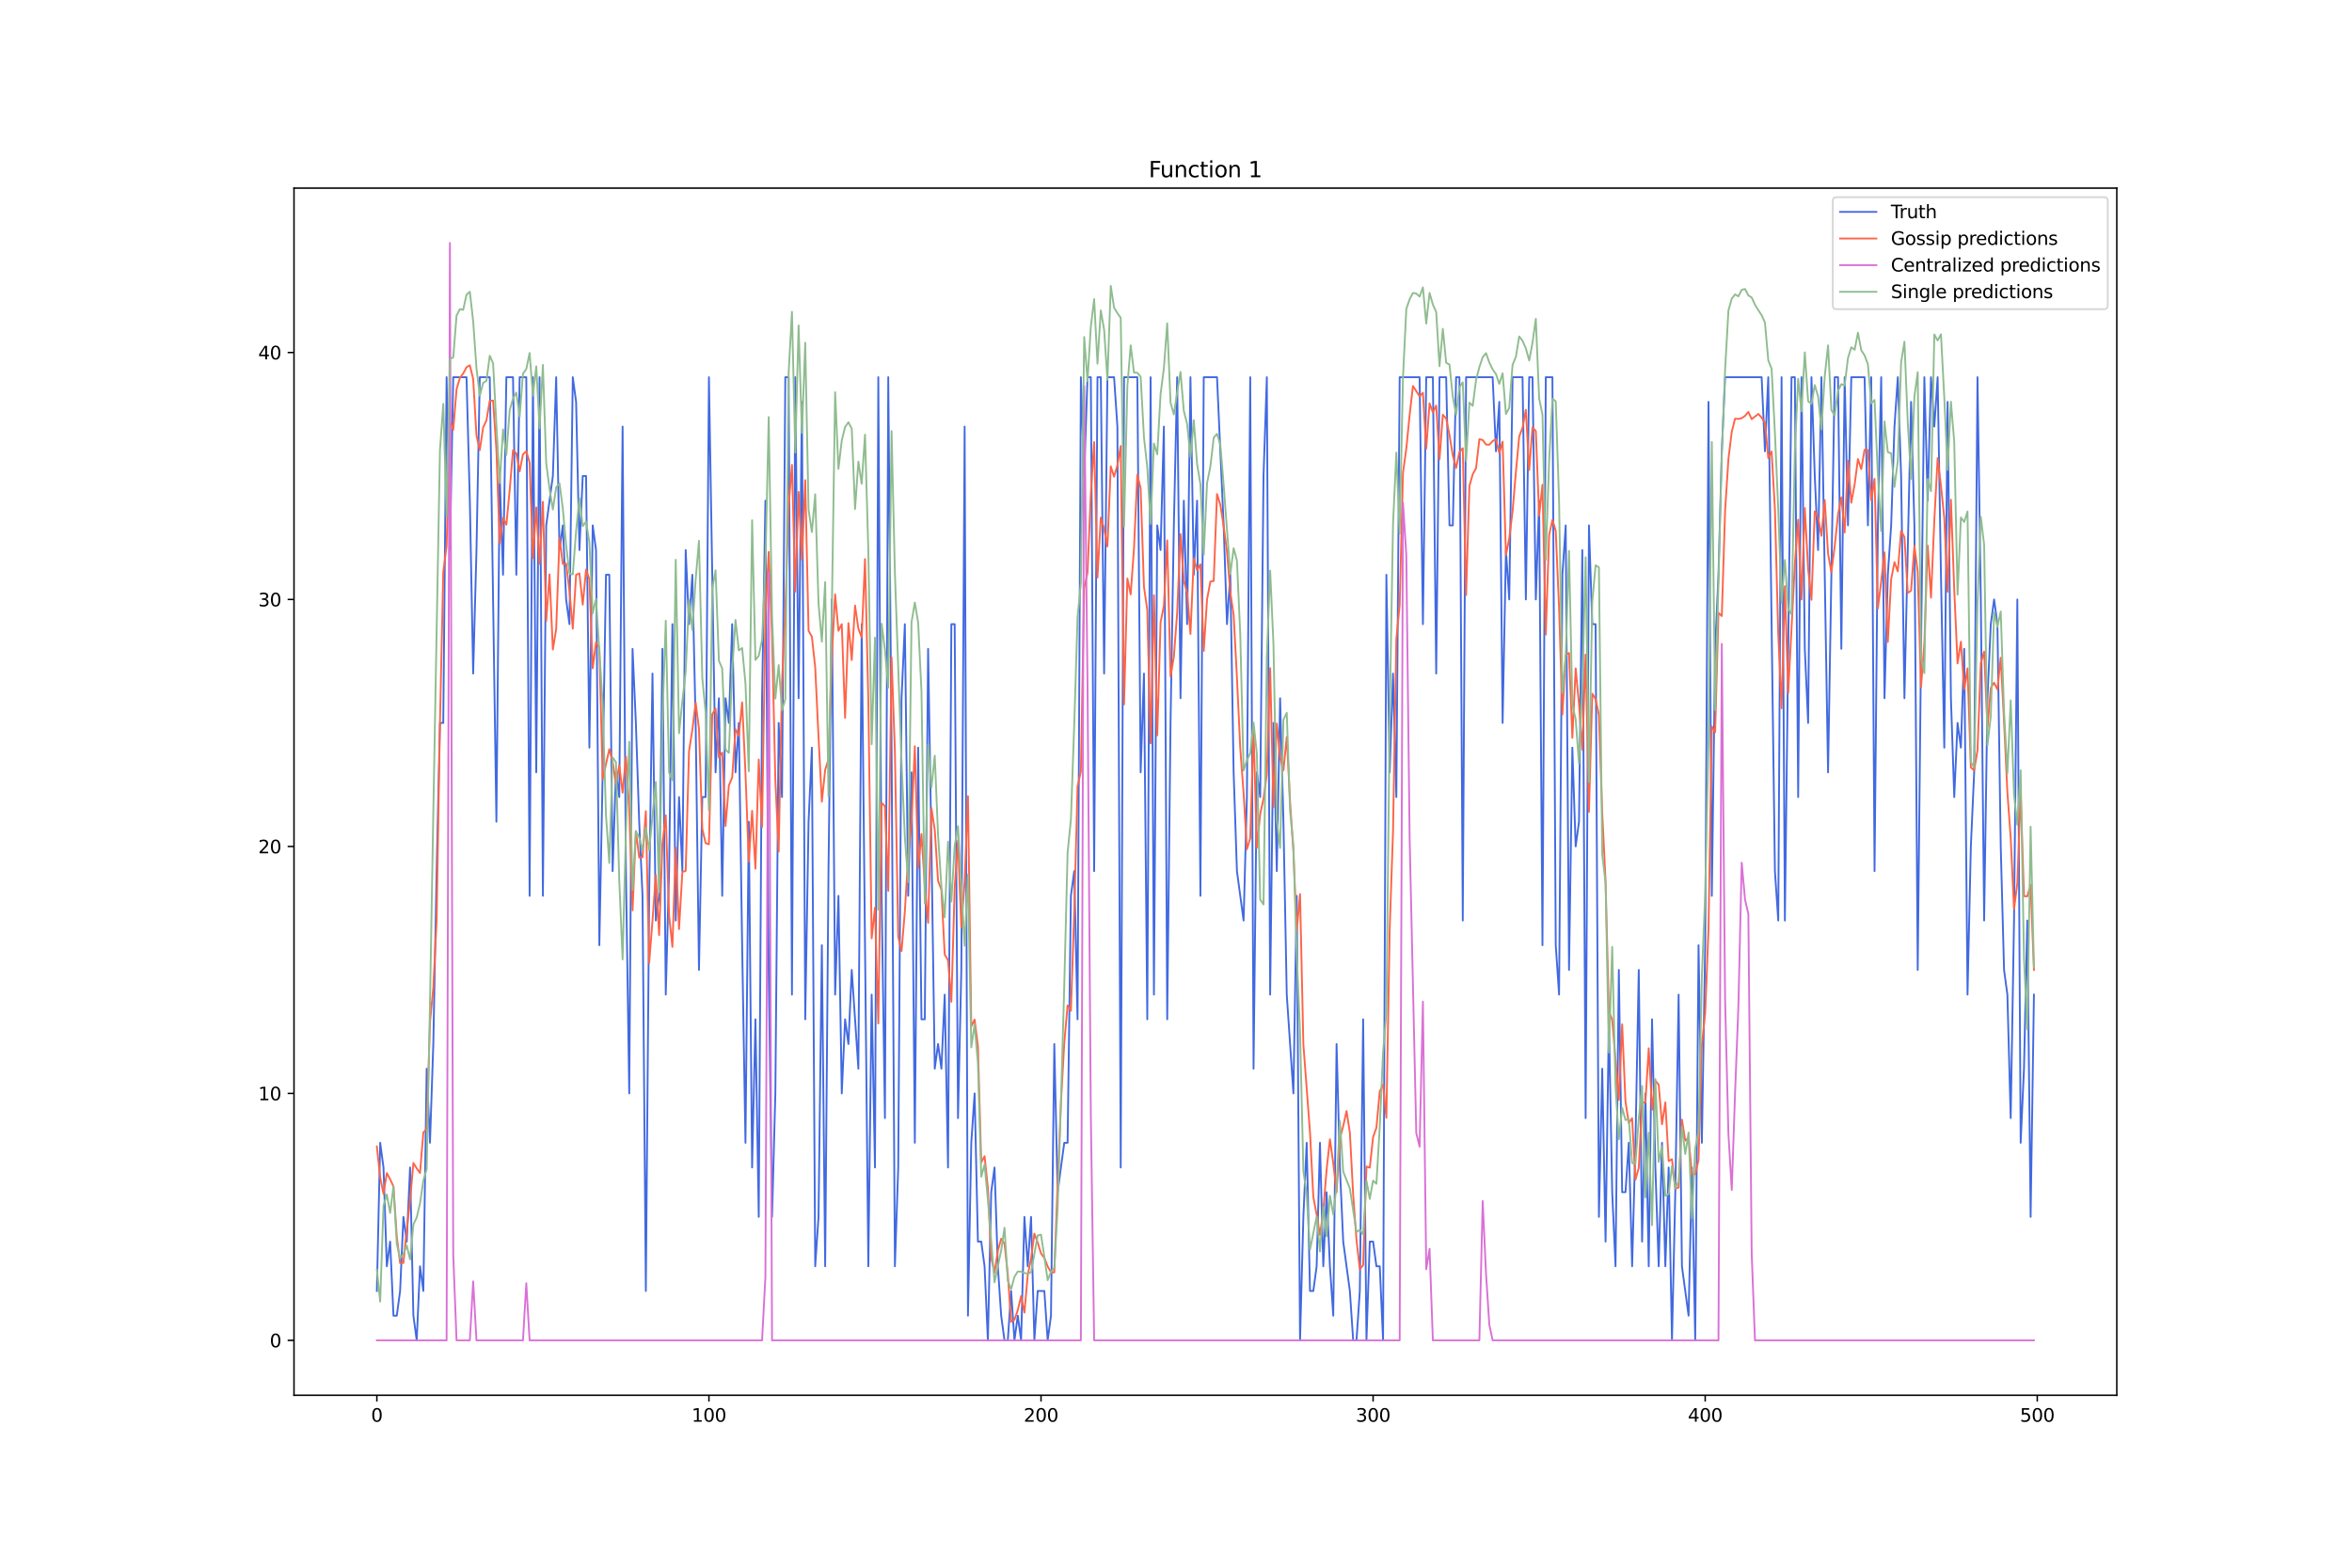 <?xml version="1.0" encoding="utf-8" standalone="no"?>
<!DOCTYPE svg PUBLIC "-//W3C//DTD SVG 1.1//EN"
  "http://www.w3.org/Graphics/SVG/1.1/DTD/svg11.dtd">
<svg xmlns:xlink="http://www.w3.org/1999/xlink" width="1296pt" height="864pt" viewBox="0 0 1296 864" xmlns="http://www.w3.org/2000/svg" version="1.1">
 <defs>
  <style type="text/css">*{stroke-linejoin: round; stroke-linecap: butt}</style>
 </defs>
 <g id="figure_1">
  <g id="patch_1">
   <path d="M 0 864 
L 1296 864 
L 1296 0 
L 0 0 
z
" style="fill: #ffffff"/>
  </g>
  <g id="axes_1">
   <g id="patch_2">
    <path d="M 162 768.96 
L 1166.4 768.96 
L 1166.4 103.68 
L 162 103.68 
z
" style="fill: #ffffff"/>
   </g>
   <g id="matplotlib.axis_1">
    <g id="xtick_1">
     <g id="line2d_1">
      <defs>
       <path id="me6c2c4b469" d="M 0 0 
L 0 3.5 
" style="stroke: #000000; stroke-width: 0.8"/>
      </defs>
      <g>
       <use xlink:href="#me6c2c4b469" x="207.655" y="768.96" style="stroke: #000000; stroke-width: 0.8"/>
      </g>
     </g>
     <g id="text_1">
      <!-- 0 -->
      <g transform="translate(204.473 783.558) scale(0.1 -0.1)">
       <defs>
        <path id="DejaVuSans-30" d="M 2034 4250 
Q 1547 4250 1301 3770 
Q 1056 3291 1056 2328 
Q 1056 1369 1301 889 
Q 1547 409 2034 409 
Q 2525 409 2770 889 
Q 3016 1369 3016 2328 
Q 3016 3291 2770 3770 
Q 2525 4250 2034 4250 
z
M 2034 4750 
Q 2819 4750 3233 4129 
Q 3647 3509 3647 2328 
Q 3647 1150 3233 529 
Q 2819 -91 2034 -91 
Q 1250 -91 836 529 
Q 422 1150 422 2328 
Q 422 3509 836 4129 
Q 1250 4750 2034 4750 
z
" transform="scale(0.016)"/>
       </defs>
       <use xlink:href="#DejaVuSans-30"/>
      </g>
     </g>
    </g>
    <g id="xtick_2">
     <g id="line2d_2">
      <g>
       <use xlink:href="#me6c2c4b469" x="390.639" y="768.96" style="stroke: #000000; stroke-width: 0.8"/>
      </g>
     </g>
     <g id="text_2">
      <!-- 100 -->
      <g transform="translate(381.095 783.558) scale(0.1 -0.1)">
       <defs>
        <path id="DejaVuSans-31" d="M 794 531 
L 1825 531 
L 1825 4091 
L 703 3866 
L 703 4441 
L 1819 4666 
L 2450 4666 
L 2450 531 
L 3481 531 
L 3481 0 
L 794 0 
L 794 531 
z
" transform="scale(0.016)"/>
       </defs>
       <use xlink:href="#DejaVuSans-31"/>
       <use xlink:href="#DejaVuSans-30" x="63.623"/>
       <use xlink:href="#DejaVuSans-30" x="127.246"/>
      </g>
     </g>
    </g>
    <g id="xtick_3">
     <g id="line2d_3">
      <g>
       <use xlink:href="#me6c2c4b469" x="573.623" y="768.96" style="stroke: #000000; stroke-width: 0.8"/>
      </g>
     </g>
     <g id="text_3">
      <!-- 200 -->
      <g transform="translate(564.079 783.558) scale(0.1 -0.1)">
       <defs>
        <path id="DejaVuSans-32" d="M 1228 531 
L 3431 531 
L 3431 0 
L 469 0 
L 469 531 
Q 828 903 1448 1529 
Q 2069 2156 2228 2338 
Q 2531 2678 2651 2914 
Q 2772 3150 2772 3378 
Q 2772 3750 2511 3984 
Q 2250 4219 1831 4219 
Q 1534 4219 1204 4116 
Q 875 4013 500 3803 
L 500 4441 
Q 881 4594 1212 4672 
Q 1544 4750 1819 4750 
Q 2544 4750 2975 4387 
Q 3406 4025 3406 3419 
Q 3406 3131 3298 2873 
Q 3191 2616 2906 2266 
Q 2828 2175 2409 1742 
Q 1991 1309 1228 531 
z
" transform="scale(0.016)"/>
       </defs>
       <use xlink:href="#DejaVuSans-32"/>
       <use xlink:href="#DejaVuSans-30" x="63.623"/>
       <use xlink:href="#DejaVuSans-30" x="127.246"/>
      </g>
     </g>
    </g>
    <g id="xtick_4">
     <g id="line2d_4">
      <g>
       <use xlink:href="#me6c2c4b469" x="756.607" y="768.96" style="stroke: #000000; stroke-width: 0.8"/>
      </g>
     </g>
     <g id="text_4">
      <!-- 300 -->
      <g transform="translate(747.063 783.558) scale(0.1 -0.1)">
       <defs>
        <path id="DejaVuSans-33" d="M 2597 2516 
Q 3050 2419 3304 2112 
Q 3559 1806 3559 1356 
Q 3559 666 3084 287 
Q 2609 -91 1734 -91 
Q 1441 -91 1130 -33 
Q 819 25 488 141 
L 488 750 
Q 750 597 1062 519 
Q 1375 441 1716 441 
Q 2309 441 2620 675 
Q 2931 909 2931 1356 
Q 2931 1769 2642 2001 
Q 2353 2234 1838 2234 
L 1294 2234 
L 1294 2753 
L 1863 2753 
Q 2328 2753 2575 2939 
Q 2822 3125 2822 3475 
Q 2822 3834 2567 4026 
Q 2313 4219 1838 4219 
Q 1578 4219 1281 4162 
Q 984 4106 628 3988 
L 628 4550 
Q 988 4650 1302 4700 
Q 1616 4750 1894 4750 
Q 2613 4750 3031 4423 
Q 3450 4097 3450 3541 
Q 3450 3153 3228 2886 
Q 3006 2619 2597 2516 
z
" transform="scale(0.016)"/>
       </defs>
       <use xlink:href="#DejaVuSans-33"/>
       <use xlink:href="#DejaVuSans-30" x="63.623"/>
       <use xlink:href="#DejaVuSans-30" x="127.246"/>
      </g>
     </g>
    </g>
    <g id="xtick_5">
     <g id="line2d_5">
      <g>
       <use xlink:href="#me6c2c4b469" x="939.591" y="768.96" style="stroke: #000000; stroke-width: 0.8"/>
      </g>
     </g>
     <g id="text_5">
      <!-- 400 -->
      <g transform="translate(930.047 783.558) scale(0.1 -0.1)">
       <defs>
        <path id="DejaVuSans-34" d="M 2419 4116 
L 825 1625 
L 2419 1625 
L 2419 4116 
z
M 2253 4666 
L 3047 4666 
L 3047 1625 
L 3713 1625 
L 3713 1100 
L 3047 1100 
L 3047 0 
L 2419 0 
L 2419 1100 
L 313 1100 
L 313 1709 
L 2253 4666 
z
" transform="scale(0.016)"/>
       </defs>
       <use xlink:href="#DejaVuSans-34"/>
       <use xlink:href="#DejaVuSans-30" x="63.623"/>
       <use xlink:href="#DejaVuSans-30" x="127.246"/>
      </g>
     </g>
    </g>
    <g id="xtick_6">
     <g id="line2d_6">
      <g>
       <use xlink:href="#me6c2c4b469" x="1122.575" y="768.96" style="stroke: #000000; stroke-width: 0.8"/>
      </g>
     </g>
     <g id="text_6">
      <!-- 500 -->
      <g transform="translate(1113.032 783.558) scale(0.1 -0.1)">
       <defs>
        <path id="DejaVuSans-35" d="M 691 4666 
L 3169 4666 
L 3169 4134 
L 1269 4134 
L 1269 2991 
Q 1406 3038 1543 3061 
Q 1681 3084 1819 3084 
Q 2600 3084 3056 2656 
Q 3513 2228 3513 1497 
Q 3513 744 3044 326 
Q 2575 -91 1722 -91 
Q 1428 -91 1123 -41 
Q 819 9 494 109 
L 494 744 
Q 775 591 1075 516 
Q 1375 441 1709 441 
Q 2250 441 2565 725 
Q 2881 1009 2881 1497 
Q 2881 1984 2565 2268 
Q 2250 2553 1709 2553 
Q 1456 2553 1204 2497 
Q 953 2441 691 2322 
L 691 4666 
z
" transform="scale(0.016)"/>
       </defs>
       <use xlink:href="#DejaVuSans-35"/>
       <use xlink:href="#DejaVuSans-30" x="63.623"/>
       <use xlink:href="#DejaVuSans-30" x="127.246"/>
      </g>
     </g>
    </g>
   </g>
   <g id="matplotlib.axis_2">
    <g id="ytick_1">
     <g id="line2d_7">
      <defs>
       <path id="meabc4d69fe" d="M 0 0 
L -3.5 0 
" style="stroke: #000000; stroke-width: 0.8"/>
      </defs>
      <g>
       <use xlink:href="#meabc4d69fe" x="162" y="738.72" style="stroke: #000000; stroke-width: 0.8"/>
      </g>
     </g>
     <g id="text_7">
      <!-- 0 -->
      <g transform="translate(148.637 742.519) scale(0.1 -0.1)">
       <use xlink:href="#DejaVuSans-30"/>
      </g>
     </g>
    </g>
    <g id="ytick_2">
     <g id="line2d_8">
      <g>
       <use xlink:href="#meabc4d69fe" x="162" y="602.608" style="stroke: #000000; stroke-width: 0.8"/>
      </g>
     </g>
     <g id="text_8">
      <!-- 10 -->
      <g transform="translate(142.275 606.407) scale(0.1 -0.1)">
       <use xlink:href="#DejaVuSans-31"/>
       <use xlink:href="#DejaVuSans-30" x="63.623"/>
      </g>
     </g>
    </g>
    <g id="ytick_3">
     <g id="line2d_9">
      <g>
       <use xlink:href="#meabc4d69fe" x="162" y="466.495" style="stroke: #000000; stroke-width: 0.8"/>
      </g>
     </g>
     <g id="text_9">
      <!-- 20 -->
      <g transform="translate(142.275 470.294) scale(0.1 -0.1)">
       <use xlink:href="#DejaVuSans-32"/>
       <use xlink:href="#DejaVuSans-30" x="63.623"/>
      </g>
     </g>
    </g>
    <g id="ytick_4">
     <g id="line2d_10">
      <g>
       <use xlink:href="#meabc4d69fe" x="162" y="330.383" style="stroke: #000000; stroke-width: 0.8"/>
      </g>
     </g>
     <g id="text_10">
      <!-- 30 -->
      <g transform="translate(142.275 334.182) scale(0.1 -0.1)">
       <use xlink:href="#DejaVuSans-33"/>
       <use xlink:href="#DejaVuSans-30" x="63.623"/>
      </g>
     </g>
    </g>
    <g id="ytick_5">
     <g id="line2d_11">
      <g>
       <use xlink:href="#meabc4d69fe" x="162" y="194.27" style="stroke: #000000; stroke-width: 0.8"/>
      </g>
     </g>
     <g id="text_11">
      <!-- 40 -->
      <g transform="translate(142.275 198.069) scale(0.1 -0.1)">
       <use xlink:href="#DejaVuSans-34"/>
       <use xlink:href="#DejaVuSans-30" x="63.623"/>
      </g>
     </g>
    </g>
   </g>
   <g id="line2d_12">
    <path d="M 207.655 711.498 
L 209.484 629.83 
L 211.314 643.441 
L 213.144 697.886 
L 214.974 684.275 
L 216.804 725.109 
L 218.634 725.109 
L 220.463 711.498 
L 222.293 670.664 
L 224.123 684.275 
L 225.953 643.441 
L 227.783 725.109 
L 229.613 738.72 
L 231.442 697.886 
L 233.272 711.498 
L 235.102 588.996 
L 236.932 629.83 
L 238.762 575.385 
L 240.592 480.106 
L 242.422 398.439 
L 244.251 398.439 
L 246.081 207.881 
L 247.911 303.16 
L 249.741 207.881 
L 257.06 207.881 
L 258.89 275.938 
L 260.72 371.216 
L 262.55 303.16 
L 264.38 207.881 
L 269.869 207.881 
L 273.529 452.884 
L 275.359 262.326 
L 277.189 316.771 
L 279.018 207.881 
L 282.678 207.881 
L 284.508 316.771 
L 286.338 207.881 
L 289.997 207.881 
L 291.827 493.718 
L 293.657 207.881 
L 295.487 425.661 
L 297.317 207.881 
L 299.147 493.718 
L 300.976 289.549 
L 304.636 262.326 
L 306.466 207.881 
L 308.296 303.16 
L 310.126 289.549 
L 311.956 330.383 
L 313.785 343.994 
L 315.615 207.881 
L 317.445 221.493 
L 319.275 303.16 
L 321.105 262.326 
L 322.935 262.326 
L 324.764 412.05 
L 326.594 289.549 
L 328.424 303.16 
L 330.254 520.94 
L 332.084 425.661 
L 333.914 316.771 
L 335.743 316.771 
L 337.573 480.106 
L 339.403 425.661 
L 341.233 439.273 
L 343.063 235.104 
L 344.893 480.106 
L 346.723 602.608 
L 348.552 357.605 
L 350.382 398.439 
L 352.212 452.884 
L 354.042 493.718 
L 355.872 711.498 
L 357.702 493.718 
L 359.531 371.216 
L 361.361 507.329 
L 363.191 493.718 
L 365.021 357.605 
L 366.851 548.163 
L 368.681 480.106 
L 370.51 343.994 
L 372.34 507.329 
L 374.17 439.273 
L 376 480.106 
L 377.83 303.16 
L 379.66 343.994 
L 381.489 316.771 
L 383.319 398.439 
L 385.149 534.551 
L 386.979 439.273 
L 388.809 439.273 
L 390.639 207.881 
L 394.298 425.661 
L 396.128 384.828 
L 397.958 493.718 
L 399.788 384.828 
L 401.618 398.439 
L 403.448 343.994 
L 405.277 425.661 
L 407.107 398.439 
L 408.937 520.94 
L 410.767 629.83 
L 412.597 452.884 
L 414.427 643.441 
L 416.256 561.774 
L 418.086 670.664 
L 419.916 384.828 
L 421.746 275.938 
L 423.576 534.551 
L 425.406 670.664 
L 427.236 602.608 
L 429.065 398.439 
L 430.895 439.273 
L 432.725 207.881 
L 434.555 207.881 
L 436.385 548.163 
L 438.215 207.881 
L 440.044 384.828 
L 441.874 221.493 
L 443.704 561.774 
L 445.534 452.884 
L 447.364 412.05 
L 449.194 697.886 
L 451.023 670.664 
L 452.853 520.94 
L 454.683 697.886 
L 456.513 480.106 
L 458.343 330.383 
L 460.173 548.163 
L 462.003 493.718 
L 463.832 602.608 
L 465.662 561.774 
L 467.492 575.385 
L 469.322 534.551 
L 472.982 588.996 
L 474.811 343.994 
L 478.471 697.886 
L 480.301 548.163 
L 482.131 643.441 
L 483.961 207.881 
L 485.79 493.718 
L 487.62 616.219 
L 489.45 207.881 
L 491.28 412.05 
L 493.11 697.886 
L 494.94 643.441 
L 496.77 384.828 
L 498.599 343.994 
L 500.429 493.718 
L 502.259 425.661 
L 504.089 629.83 
L 505.919 412.05 
L 507.749 561.774 
L 509.578 561.774 
L 511.408 357.605 
L 513.238 466.495 
L 515.068 588.996 
L 516.898 575.385 
L 518.728 588.996 
L 520.557 548.163 
L 522.387 643.441 
L 524.217 343.994 
L 526.047 343.994 
L 527.877 616.219 
L 529.707 534.551 
L 531.536 235.104 
L 533.366 725.109 
L 535.196 629.83 
L 537.026 602.608 
L 538.856 684.275 
L 540.686 684.275 
L 542.516 697.886 
L 544.345 738.72 
L 546.175 657.053 
L 548.005 643.441 
L 549.835 697.886 
L 551.665 725.109 
L 553.495 738.72 
L 555.324 738.72 
L 557.154 711.498 
L 558.984 738.72 
L 560.814 725.109 
L 562.644 738.72 
L 564.474 670.664 
L 566.303 697.886 
L 568.133 670.664 
L 569.963 738.72 
L 571.793 711.498 
L 575.453 711.498 
L 577.283 738.72 
L 579.112 725.109 
L 580.942 575.385 
L 582.772 657.053 
L 586.432 629.83 
L 588.262 629.83 
L 590.091 493.718 
L 591.921 480.106 
L 593.751 561.774 
L 595.581 207.881 
L 597.411 262.326 
L 599.241 207.881 
L 601.07 207.881 
L 602.9 480.106 
L 604.73 207.881 
L 606.56 207.881 
L 608.39 371.216 
L 610.22 207.881 
L 613.879 207.881 
L 615.709 235.104 
L 617.539 643.441 
L 619.369 207.881 
L 626.688 207.881 
L 628.518 425.661 
L 630.348 371.216 
L 632.178 561.774 
L 634.008 207.881 
L 635.837 548.163 
L 637.667 289.549 
L 639.497 303.16 
L 641.327 235.104 
L 643.157 561.774 
L 644.987 398.439 
L 646.817 289.549 
L 648.646 207.881 
L 650.476 384.828 
L 652.306 275.938 
L 654.136 343.994 
L 655.966 207.881 
L 657.796 316.771 
L 659.625 275.938 
L 661.455 493.718 
L 663.285 207.881 
L 670.604 207.881 
L 674.264 289.549 
L 676.094 343.994 
L 677.924 316.771 
L 679.754 425.661 
L 681.583 480.106 
L 685.243 507.329 
L 687.073 439.273 
L 688.903 207.881 
L 690.733 588.996 
L 692.563 425.661 
L 694.392 439.273 
L 696.222 262.326 
L 698.052 207.881 
L 699.882 548.163 
L 701.712 398.439 
L 703.542 480.106 
L 705.371 384.828 
L 707.201 452.884 
L 709.031 548.163 
L 712.691 602.608 
L 714.521 493.718 
L 716.35 738.72 
L 718.18 670.664 
L 720.01 629.83 
L 721.84 711.498 
L 723.67 711.498 
L 725.5 697.886 
L 727.33 629.83 
L 729.159 697.886 
L 730.989 657.053 
L 732.819 697.886 
L 734.649 725.109 
L 736.479 575.385 
L 738.309 643.441 
L 740.138 684.275 
L 743.798 711.498 
L 745.628 738.72 
L 747.458 738.72 
L 749.288 711.498 
L 751.117 561.774 
L 752.947 738.72 
L 754.777 684.275 
L 756.607 684.275 
L 758.437 697.886 
L 760.267 697.886 
L 762.097 738.72 
L 763.926 316.771 
L 765.756 425.661 
L 767.586 371.216 
L 769.416 439.273 
L 771.246 207.881 
L 782.225 207.881 
L 784.055 343.994 
L 785.884 207.881 
L 789.544 207.881 
L 791.374 371.216 
L 793.204 207.881 
L 796.864 207.881 
L 798.693 289.549 
L 800.523 289.549 
L 802.353 207.881 
L 804.183 207.881 
L 806.013 507.329 
L 807.843 207.881 
L 822.481 207.881 
L 824.311 248.715 
L 826.141 221.493 
L 827.971 398.439 
L 829.801 303.16 
L 831.63 330.383 
L 833.46 207.881 
L 838.95 207.881 
L 840.78 330.383 
L 842.61 207.881 
L 844.439 207.881 
L 846.269 330.383 
L 848.099 275.938 
L 849.929 520.94 
L 851.759 207.881 
L 855.418 207.881 
L 857.248 520.94 
L 859.078 548.163 
L 860.908 316.771 
L 862.738 289.549 
L 864.568 534.551 
L 866.397 412.05 
L 868.227 466.495 
L 870.057 452.884 
L 871.887 303.16 
L 873.717 616.219 
L 875.547 289.549 
L 877.377 343.994 
L 879.206 343.994 
L 881.036 670.664 
L 882.866 588.996 
L 884.696 684.275 
L 886.526 561.774 
L 888.356 657.053 
L 890.185 697.886 
L 892.015 534.551 
L 893.845 657.053 
L 895.675 657.053 
L 897.505 629.83 
L 899.335 697.886 
L 901.164 629.83 
L 902.994 534.551 
L 904.824 684.275 
L 906.654 602.608 
L 908.484 697.886 
L 910.314 561.774 
L 912.144 643.441 
L 913.973 697.886 
L 915.803 629.83 
L 917.633 697.886 
L 919.463 643.441 
L 921.293 738.72 
L 923.123 657.053 
L 924.952 548.163 
L 926.782 697.886 
L 930.442 725.109 
L 932.272 643.441 
L 934.102 738.72 
L 935.931 520.94 
L 937.761 629.83 
L 939.591 520.94 
L 941.421 221.493 
L 943.251 493.718 
L 945.081 357.605 
L 946.911 316.771 
L 948.74 248.715 
L 950.57 207.881 
L 970.698 207.881 
L 972.528 248.715 
L 974.358 207.881 
L 978.018 480.106 
L 979.848 507.329 
L 981.678 207.881 
L 983.507 507.329 
L 987.167 207.881 
L 988.997 207.881 
L 990.827 439.273 
L 992.657 207.881 
L 994.486 357.605 
L 996.316 398.439 
L 998.146 207.881 
L 999.976 262.326 
L 1001.806 303.16 
L 1003.636 207.881 
L 1007.295 425.661 
L 1010.955 207.881 
L 1012.785 207.881 
L 1014.615 357.605 
L 1016.444 207.881 
L 1018.274 289.549 
L 1020.104 207.881 
L 1027.424 207.881 
L 1029.253 289.549 
L 1031.083 207.881 
L 1032.913 480.106 
L 1034.743 289.549 
L 1036.573 207.881 
L 1038.403 384.828 
L 1040.232 316.771 
L 1042.062 289.549 
L 1043.892 235.104 
L 1045.722 207.881 
L 1047.552 262.326 
L 1049.382 384.828 
L 1053.041 221.493 
L 1054.871 289.549 
L 1056.701 534.551 
L 1058.531 357.605 
L 1060.361 207.881 
L 1062.191 275.938 
L 1064.02 207.881 
L 1065.85 235.104 
L 1067.68 207.881 
L 1069.51 316.771 
L 1071.34 412.05 
L 1073.17 221.493 
L 1074.999 384.828 
L 1076.829 439.273 
L 1078.659 398.439 
L 1080.489 412.05 
L 1082.319 357.605 
L 1084.149 548.163 
L 1085.978 466.495 
L 1087.808 425.661 
L 1089.638 207.881 
L 1091.468 330.383 
L 1093.298 507.329 
L 1095.128 384.828 
L 1096.958 343.994 
L 1098.787 330.383 
L 1100.617 343.994 
L 1102.447 466.495 
L 1104.277 534.551 
L 1106.107 548.163 
L 1107.937 616.219 
L 1109.766 507.329 
L 1111.596 330.383 
L 1113.426 629.83 
L 1115.256 588.996 
L 1117.086 507.329 
L 1118.916 670.664 
L 1120.745 548.163 
L 1120.745 548.163 
" clip-path="url(#p09edeb1155)" style="fill: none; stroke: #4169e1; stroke-linecap: square"/>
   </g>
   <g id="line2d_13">
    <path d="M 207.655 631.868 
L 209.484 648.915 
L 211.314 657.943 
L 213.144 646.518 
L 214.974 649.928 
L 216.804 653.914 
L 218.634 681.504 
L 220.463 696.121 
L 222.293 696.025 
L 224.123 677.757 
L 225.953 661.695 
L 227.783 640.933 
L 229.613 643.945 
L 231.442 646.47 
L 233.272 624.149 
L 235.102 622.132 
L 236.932 563.408 
L 238.762 544.544 
L 240.592 507.167 
L 242.422 398.418 
L 244.251 315.201 
L 246.081 301.006 
L 247.911 232.647 
L 249.741 236.932 
L 251.571 214.588 
L 253.401 208.236 
L 255.23 205.849 
L 257.06 202.401 
L 258.89 201.324 
L 260.72 208.82 
L 262.55 240.086 
L 264.38 248.038 
L 266.209 235.615 
L 268.039 231.694 
L 269.869 220.831 
L 271.699 220.783 
L 273.529 247.856 
L 275.359 299.629 
L 277.189 285.521 
L 279.018 289.151 
L 280.848 270.134 
L 282.678 248.118 
L 284.508 249.862 
L 286.338 259.815 
L 288.168 250.394 
L 289.997 248.709 
L 291.827 254.88 
L 293.657 307.528 
L 295.487 279.67 
L 297.317 310.696 
L 299.147 276.585 
L 300.976 342.278 
L 302.806 316.533 
L 304.636 357.968 
L 306.466 346.7 
L 308.296 296.357 
L 310.126 310.823 
L 311.956 310.579 
L 313.785 325.825 
L 315.615 346.469 
L 317.445 316.776 
L 319.275 316.02 
L 321.105 333.245 
L 322.935 313.903 
L 324.764 319.274 
L 326.594 368.335 
L 328.424 354.091 
L 330.254 356.967 
L 332.084 429.281 
L 335.743 412.905 
L 337.573 419.665 
L 339.403 432.074 
L 341.233 421.851 
L 343.063 436.89 
L 344.893 417.053 
L 346.723 445.308 
L 348.552 501.704 
L 350.382 458.016 
L 352.212 472.587 
L 354.042 472.394 
L 355.872 447.053 
L 357.702 530.773 
L 359.531 507.46 
L 361.361 482.289 
L 363.191 515.338 
L 365.021 464.931 
L 366.851 449.345 
L 368.681 504.52 
L 370.51 521.878 
L 372.34 467.169 
L 374.17 512.078 
L 376 480.547 
L 377.83 479.977 
L 379.66 414.083 
L 381.489 402.321 
L 383.319 387.161 
L 385.149 401.608 
L 386.979 456.742 
L 388.809 464.683 
L 390.639 465.301 
L 392.469 393.599 
L 394.298 390.561 
L 396.128 417.462 
L 397.958 414.733 
L 399.788 455.206 
L 401.618 432.894 
L 403.448 428.42 
L 405.277 401.907 
L 407.107 405.492 
L 408.937 387.079 
L 410.767 425.976 
L 412.597 474.918 
L 414.427 446.873 
L 416.256 478.756 
L 418.086 418.592 
L 419.916 455.733 
L 421.746 339.824 
L 423.576 304.167 
L 425.406 350.505 
L 427.236 429.93 
L 429.065 469.325 
L 430.895 376.61 
L 432.725 335.709 
L 434.555 279.044 
L 436.385 256.187 
L 438.215 326.099 
L 440.044 271.135 
L 441.874 308.464 
L 443.704 264.619 
L 445.534 347.678 
L 447.364 350.87 
L 449.194 367.788 
L 451.023 406.146 
L 452.853 441.844 
L 454.683 424.264 
L 456.513 418.457 
L 458.343 362.608 
L 460.173 327.564 
L 462.003 347.642 
L 463.832 343.978 
L 465.662 395.61 
L 467.492 343.429 
L 469.322 363.778 
L 471.152 333.742 
L 472.982 346.451 
L 474.811 351.303 
L 476.641 308.114 
L 478.471 386.317 
L 480.301 517.141 
L 482.131 500.225 
L 483.961 564.082 
L 485.79 442.467 
L 487.62 444.405 
L 489.45 490.997 
L 491.28 362.337 
L 493.11 414.302 
L 494.94 516.199 
L 496.77 524.197 
L 498.599 502.33 
L 500.429 471.569 
L 502.259 452.774 
L 504.089 411.237 
L 505.919 478.414 
L 507.749 459.672 
L 509.578 488.393 
L 511.408 508.605 
L 513.238 445.428 
L 515.068 457.332 
L 516.898 485.499 
L 518.728 490.391 
L 520.557 526.107 
L 522.387 529.213 
L 524.217 552.126 
L 526.047 489.148 
L 527.877 463.382 
L 529.707 510.954 
L 531.536 486.088 
L 533.366 438.821 
L 535.196 565.692 
L 537.026 561.918 
L 538.856 576.427 
L 540.686 640.682 
L 542.516 637.213 
L 544.345 654.792 
L 546.175 693.338 
L 548.005 701.412 
L 549.835 689.333 
L 551.665 682.729 
L 553.495 685.532 
L 555.324 702.225 
L 557.154 728.45 
L 558.984 727.358 
L 560.814 722.051 
L 562.644 714.345 
L 564.474 723.447 
L 566.303 702.799 
L 568.133 693.523 
L 569.963 679.91 
L 571.793 684.785 
L 573.623 690.856 
L 575.453 693.271 
L 577.283 697.932 
L 579.112 701.171 
L 580.942 701.254 
L 582.772 652.448 
L 584.602 607.848 
L 586.432 574.821 
L 588.262 554.148 
L 590.091 557.078 
L 591.921 503.215 
L 593.751 433.459 
L 595.581 425.127 
L 597.411 323.997 
L 599.241 315.661 
L 601.07 272.255 
L 602.9 243.639 
L 604.73 318.302 
L 606.56 285.281 
L 608.39 291.317 
L 610.22 301.159 
L 612.05 257.005 
L 613.879 262.705 
L 615.709 256.491 
L 617.539 245.79 
L 619.369 388.248 
L 621.199 318.831 
L 623.029 327.589 
L 624.858 302.107 
L 626.688 261.64 
L 628.518 269.139 
L 630.348 323.42 
L 632.178 336.189 
L 634.008 409.677 
L 635.837 328.087 
L 637.667 405.347 
L 639.497 342.987 
L 641.327 333.837 
L 643.157 297.809 
L 644.987 372.831 
L 646.817 362.034 
L 648.646 337.822 
L 650.476 294.377 
L 652.306 319.981 
L 654.136 326.758 
L 655.966 349.387 
L 657.796 307.682 
L 659.625 314.27 
L 661.455 311.042 
L 663.285 358.744 
L 665.115 330.259 
L 666.945 320.505 
L 668.775 320.195 
L 670.604 272.293 
L 672.434 278.237 
L 674.264 290.06 
L 676.094 303.874 
L 677.924 326.547 
L 679.754 338.783 
L 681.583 373.318 
L 683.413 412.52 
L 685.243 437.086 
L 687.073 468.028 
L 688.903 461.977 
L 690.733 401.973 
L 692.563 467.27 
L 694.392 448.579 
L 696.222 440.213 
L 698.052 426.663 
L 699.882 368.242 
L 701.712 444.824 
L 703.542 398.751 
L 705.371 417.742 
L 707.201 424.531 
L 709.031 406.148 
L 710.861 441.958 
L 712.691 469.285 
L 714.521 512.993 
L 716.35 492.765 
L 718.18 575.518 
L 721.84 624.154 
L 723.67 659.619 
L 725.5 669.492 
L 727.33 680.652 
L 729.159 667.433 
L 730.989 644.58 
L 732.819 627.88 
L 734.649 641.135 
L 736.479 657.139 
L 738.309 627.526 
L 740.138 620.582 
L 741.968 612.34 
L 743.798 624.107 
L 745.628 658.443 
L 747.458 683.461 
L 749.288 699.544 
L 751.117 697.27 
L 752.947 642.924 
L 754.777 643.529 
L 756.607 626.676 
L 758.437 621.494 
L 760.267 601.504 
L 762.097 597.774 
L 763.926 616.032 
L 765.756 511.795 
L 767.586 458.24 
L 769.416 352.111 
L 771.246 333.47 
L 773.076 260.554 
L 774.905 247.173 
L 776.735 228.74 
L 778.565 212.712 
L 782.225 218.421 
L 784.055 216.489 
L 785.884 247.257 
L 787.714 222.31 
L 789.544 227.256 
L 791.374 223.567 
L 793.204 253.089 
L 795.034 228.586 
L 796.864 230.644 
L 798.693 239.705 
L 800.523 251.017 
L 802.353 257.923 
L 804.183 249.086 
L 806.013 247.016 
L 807.843 327.94 
L 809.672 267.884 
L 811.502 261.405 
L 813.332 258.066 
L 815.162 242.051 
L 816.992 242.489 
L 818.822 245.016 
L 820.651 245.114 
L 822.481 243.081 
L 824.311 242.131 
L 826.141 249.722 
L 827.971 243.38 
L 829.801 305.934 
L 831.63 296.728 
L 833.46 281.812 
L 835.29 260.055 
L 837.12 240.57 
L 838.95 235.734 
L 840.78 225.842 
L 842.61 259.029 
L 844.439 235.603 
L 846.269 237.519 
L 848.099 284.224 
L 849.929 267.188 
L 851.759 349.754 
L 853.589 294.996 
L 855.418 286.522 
L 857.248 292.617 
L 859.078 335.117 
L 860.908 393.754 
L 862.738 360.894 
L 864.568 359.891 
L 866.397 406.668 
L 868.227 368.364 
L 870.057 388.044 
L 871.887 413.185 
L 873.717 360.765 
L 875.547 447.453 
L 877.377 382.365 
L 879.206 385.249 
L 881.036 394.122 
L 882.866 447.83 
L 884.696 485.542 
L 886.526 557.257 
L 888.356 562.044 
L 892.015 606.161 
L 893.845 564.589 
L 895.675 607.18 
L 897.505 618.964 
L 899.335 616.286 
L 901.164 650.213 
L 902.994 643.683 
L 904.824 607.763 
L 906.654 607.511 
L 908.484 577.727 
L 910.314 611.612 
L 912.144 595.598 
L 913.973 597.822 
L 915.803 619.604 
L 917.633 607.537 
L 919.463 639.899 
L 921.293 638.881 
L 923.123 655.149 
L 924.952 654.46 
L 926.782 617.067 
L 928.612 628.693 
L 930.442 626.939 
L 932.272 646.894 
L 934.102 647.206 
L 935.931 639.272 
L 937.761 575.92 
L 939.591 558.318 
L 941.421 512.276 
L 943.251 400.385 
L 945.081 403.528 
L 946.911 337.759 
L 948.74 339.519 
L 950.57 281.361 
L 952.4 252.942 
L 954.23 238.01 
L 956.06 230.735 
L 957.89 230.886 
L 959.719 230.47 
L 961.549 229.196 
L 963.379 227.02 
L 965.209 231.014 
L 968.869 228.127 
L 970.698 230.178 
L 972.528 232.963 
L 974.358 252.442 
L 976.188 248.885 
L 978.018 280.638 
L 979.848 349.37 
L 981.678 390.393 
L 983.507 323.055 
L 985.337 381.878 
L 988.997 310.775 
L 990.827 286.431 
L 992.657 330.387 
L 994.486 280.042 
L 996.316 313.499 
L 998.146 330.565 
L 999.976 281.781 
L 1001.806 285.142 
L 1003.636 295.322 
L 1005.465 275.614 
L 1007.295 305.057 
L 1009.125 315.408 
L 1010.955 301.052 
L 1012.785 283.594 
L 1014.615 274.105 
L 1016.444 293.461 
L 1018.274 253.938 
L 1020.104 277.086 
L 1021.934 267.033 
L 1023.764 253.005 
L 1025.594 258.549 
L 1027.424 247.858 
L 1029.253 248.094 
L 1031.083 275.644 
L 1032.913 263.902 
L 1034.743 335.261 
L 1036.573 320.543 
L 1038.403 304.41 
L 1040.232 353.809 
L 1042.062 319.255 
L 1043.892 309.834 
L 1045.722 314.908 
L 1047.552 292.619 
L 1049.382 296.051 
L 1051.211 326.817 
L 1053.041 325.506 
L 1054.871 300.849 
L 1056.701 315.079 
L 1058.531 378.617 
L 1060.361 354.325 
L 1062.191 300.663 
L 1064.02 329.416 
L 1065.85 286.796 
L 1067.68 252.47 
L 1069.51 267.77 
L 1071.34 285.492 
L 1073.17 326.198 
L 1074.999 275.416 
L 1076.829 325.1 
L 1078.659 365.597 
L 1080.489 353.667 
L 1082.319 379.965 
L 1084.149 368.319 
L 1085.978 422.984 
L 1087.808 424.524 
L 1089.638 413.539 
L 1091.468 365.437 
L 1093.298 359.128 
L 1095.128 401.436 
L 1096.958 379.09 
L 1098.787 376.286 
L 1100.617 379.986 
L 1102.447 362.492 
L 1104.277 397.983 
L 1106.107 436.578 
L 1107.937 461.784 
L 1109.766 501.084 
L 1111.596 486.82 
L 1113.426 436.923 
L 1115.256 493.903 
L 1117.086 493.995 
L 1118.916 487.609 
L 1120.745 534.538 
L 1120.745 534.538 
" clip-path="url(#p09edeb1155)" style="fill: none; stroke: #ff6347; stroke-linecap: square"/>
   </g>
   <g id="line2d_14">
    <path d="M 207.655 738.72 
L 246.081 738.72 
L 247.911 133.92 
L 249.741 691.571 
L 251.571 738.72 
L 258.89 738.72 
L 260.72 706.208 
L 262.55 738.72 
L 288.168 738.72 
L 289.997 707.239 
L 291.827 738.72 
L 419.916 738.72 
L 421.746 703.937 
L 423.576 315.485 
L 425.406 738.72 
L 595.581 738.72 
L 597.411 212.835 
L 599.241 376.49 
L 601.07 614.62 
L 602.9 738.72 
L 771.246 738.72 
L 773.076 277.077 
L 774.905 305.936 
L 776.735 461.655 
L 780.395 624.484 
L 782.225 631.979 
L 784.055 552.023 
L 785.884 699.516 
L 787.714 688.259 
L 789.544 738.72 
L 815.162 738.72 
L 816.992 661.945 
L 818.822 701.871 
L 820.651 730.16 
L 822.481 738.72 
L 946.911 738.72 
L 948.74 354.875 
L 950.57 551.702 
L 952.4 625.06 
L 954.23 655.829 
L 956.06 602.47 
L 957.89 554.463 
L 959.719 475.453 
L 961.549 495.756 
L 963.379 503.746 
L 965.209 690.814 
L 967.039 738.72 
L 1120.745 738.72 
L 1120.745 738.72 
" clip-path="url(#p09edeb1155)" style="fill: none; stroke: #da70d6; stroke-linecap: square"/>
   </g>
   <g id="line2d_15">
    <path d="M 207.655 699.64 
L 209.484 717.319 
L 211.314 664.481 
L 213.144 658.323 
L 214.974 668.506 
L 216.804 653.868 
L 218.634 685.481 
L 220.463 693.626 
L 222.293 690.971 
L 224.123 686.44 
L 225.953 694.152 
L 227.783 674.88 
L 229.613 671.014 
L 231.442 663.188 
L 233.272 650.65 
L 235.102 644.349 
L 236.932 552.958 
L 238.762 447.683 
L 242.422 248.15 
L 244.251 222.594 
L 246.081 284.483 
L 247.911 197.78 
L 249.741 197.027 
L 251.571 173.903 
L 253.401 170.357 
L 255.23 170.742 
L 257.06 162.386 
L 258.89 160.779 
L 260.72 176.988 
L 262.55 202.93 
L 264.38 218.085 
L 266.209 211.039 
L 268.039 209.944 
L 269.869 196.026 
L 271.699 200.217 
L 273.529 234.329 
L 275.359 266.164 
L 277.189 236.624 
L 279.018 250.722 
L 280.848 226.151 
L 282.678 219.596 
L 284.508 216.319 
L 286.338 229.722 
L 288.168 205.924 
L 289.997 203.388 
L 291.827 194.528 
L 293.657 218.056 
L 295.487 201.893 
L 297.317 236.12 
L 299.147 201.112 
L 300.976 255.337 
L 302.806 269.409 
L 304.636 280.811 
L 306.466 268.596 
L 308.296 266.45 
L 310.126 280.293 
L 311.956 300.634 
L 313.785 315.933 
L 315.615 316.59 
L 317.445 292.628 
L 319.275 274.611 
L 321.105 290.027 
L 322.935 287.392 
L 324.764 298.856 
L 326.594 338.034 
L 328.424 330.03 
L 332.084 387.838 
L 333.914 449.395 
L 335.743 475.612 
L 337.573 417.471 
L 339.403 420.024 
L 341.233 485.309 
L 343.063 528.761 
L 344.893 458.319 
L 346.723 408.812 
L 348.552 490.45 
L 350.382 458.156 
L 352.212 461.566 
L 354.042 468.276 
L 355.872 455.981 
L 357.702 468.567 
L 361.361 430.979 
L 363.191 491.712 
L 365.021 395.984 
L 366.851 342.092 
L 368.681 425.733 
L 370.51 430.052 
L 372.34 308.497 
L 374.17 404.132 
L 376 386.376 
L 377.83 370.256 
L 379.66 330.779 
L 381.489 347.208 
L 383.319 319.471 
L 385.149 298.058 
L 386.979 373.628 
L 388.809 392.567 
L 390.639 446.679 
L 392.469 324.667 
L 394.298 314.338 
L 396.128 364.159 
L 397.958 368.441 
L 399.788 413.12 
L 401.618 414.929 
L 403.448 369.661 
L 405.277 341.642 
L 407.107 358.456 
L 408.937 357.155 
L 410.767 376.579 
L 412.597 425.051 
L 414.427 286.729 
L 416.256 363.707 
L 418.086 361.405 
L 419.916 352.58 
L 421.746 311.416 
L 423.576 229.849 
L 425.406 339.184 
L 427.236 385.044 
L 429.065 366.545 
L 430.895 391.517 
L 432.725 385.289 
L 434.555 205.44 
L 436.385 171.85 
L 438.215 249.395 
L 440.044 179.359 
L 441.874 238.615 
L 443.704 188.911 
L 445.534 280.898 
L 447.364 293.212 
L 449.194 272.421 
L 451.023 332.564 
L 452.853 353.636 
L 454.683 320.834 
L 456.513 438.806 
L 458.343 337.095 
L 460.173 216.183 
L 462.003 258.463 
L 463.832 242.715 
L 465.662 235.34 
L 467.492 232.718 
L 469.322 236.224 
L 471.152 280.492 
L 472.982 254.392 
L 474.811 266.626 
L 476.641 239.543 
L 478.471 303.636 
L 480.301 410.165 
L 482.131 351.453 
L 483.961 501.4 
L 485.79 343.786 
L 487.62 358.039 
L 489.45 378.98 
L 491.28 237.598 
L 493.11 315.827 
L 496.77 420.29 
L 498.599 461.396 
L 500.429 486.167 
L 502.259 342.975 
L 504.089 332.083 
L 505.919 343.115 
L 507.749 381.149 
L 509.578 497.973 
L 511.408 410.422 
L 513.238 433.988 
L 515.068 416.444 
L 516.898 460.415 
L 518.728 488.69 
L 520.557 505.578 
L 522.387 463.845 
L 524.217 496.897 
L 526.047 466.223 
L 527.877 455.275 
L 531.536 521.239 
L 533.366 482.11 
L 535.196 577.266 
L 537.026 564.548 
L 538.856 586.006 
L 540.686 648.517 
L 542.516 641.823 
L 544.345 661.112 
L 548.005 706.701 
L 551.665 689.167 
L 553.495 676.641 
L 555.324 705.851 
L 557.154 710.456 
L 558.984 703.693 
L 560.814 700.774 
L 562.644 700.82 
L 564.474 701.543 
L 566.303 701.979 
L 568.133 701.192 
L 571.793 680.906 
L 573.623 680.448 
L 575.453 692.61 
L 577.283 705.565 
L 579.112 700.952 
L 580.942 698.793 
L 582.772 666.099 
L 584.602 607.178 
L 586.432 543.089 
L 588.262 470.064 
L 590.091 451.666 
L 591.921 399.415 
L 593.751 340.193 
L 595.581 321.416 
L 597.411 185.721 
L 599.241 210.112 
L 601.07 179.935 
L 602.9 164.849 
L 604.73 200.452 
L 606.56 171.075 
L 608.39 181.702 
L 610.22 209.306 
L 612.05 157.549 
L 613.879 169.548 
L 615.709 172.583 
L 617.539 175.155 
L 619.369 290.188 
L 621.199 212.811 
L 623.029 190.336 
L 624.858 205.339 
L 626.688 205.451 
L 628.518 207.625 
L 630.348 241.002 
L 632.178 257.587 
L 634.008 288.696 
L 635.837 244.417 
L 637.667 250.406 
L 639.497 217.191 
L 641.327 202.916 
L 643.157 178.181 
L 644.987 221.865 
L 646.817 228.413 
L 648.646 216.216 
L 650.476 204.998 
L 652.306 226.425 
L 654.136 233.714 
L 655.966 252.106 
L 657.796 231.601 
L 659.625 255.842 
L 661.455 266.764 
L 663.285 305.726 
L 665.115 266.23 
L 666.945 257.108 
L 668.775 241.215 
L 670.604 239.1 
L 672.434 245.067 
L 674.264 267.296 
L 677.924 316.493 
L 679.754 302.135 
L 681.583 308.995 
L 683.413 349.764 
L 685.243 424.671 
L 687.073 418.995 
L 688.903 415.167 
L 690.733 398.283 
L 692.563 415.421 
L 694.392 495.769 
L 696.222 498.465 
L 698.052 361.924 
L 699.882 314.468 
L 701.712 355.289 
L 703.542 451.893 
L 705.371 467.359 
L 707.201 396.66 
L 709.031 392.857 
L 710.861 446.705 
L 712.691 466.1 
L 714.521 525.536 
L 716.35 568.792 
L 718.18 645.288 
L 720.01 658.318 
L 721.84 688.751 
L 725.5 670.552 
L 727.33 689.758 
L 729.159 665.055 
L 730.989 681.358 
L 732.819 658.993 
L 734.649 669.283 
L 736.479 653.618 
L 738.309 617.875 
L 740.138 645.671 
L 743.798 654.996 
L 747.458 679.07 
L 749.288 677.823 
L 751.117 680.329 
L 752.947 650.765 
L 754.777 660.752 
L 756.607 650.667 
L 758.437 652.424 
L 760.267 621.267 
L 762.097 579.923 
L 763.926 558.158 
L 765.756 394.244 
L 767.586 288.68 
L 769.416 249.417 
L 771.246 294.182 
L 773.076 207.774 
L 774.905 170.249 
L 776.735 164.945 
L 778.565 161.431 
L 780.395 161.771 
L 782.225 163.462 
L 784.055 158.371 
L 785.884 178.319 
L 787.714 161.439 
L 789.544 167.848 
L 791.374 171.936 
L 793.204 201.845 
L 795.034 181.216 
L 796.864 199.914 
L 798.693 200.931 
L 800.523 218.68 
L 802.353 228.623 
L 804.183 213.425 
L 806.013 210.71 
L 807.843 254.022 
L 809.672 221.884 
L 811.502 223.681 
L 813.332 209.471 
L 815.162 202.349 
L 816.992 196.876 
L 818.822 194.607 
L 820.651 199.789 
L 822.481 203.574 
L 824.311 206.185 
L 826.141 211.574 
L 827.971 205.721 
L 829.801 228.199 
L 831.63 224.762 
L 833.46 201.048 
L 835.29 196.623 
L 837.12 185.416 
L 838.95 187.829 
L 840.78 192.018 
L 842.61 198.666 
L 844.439 188.928 
L 846.269 175.705 
L 848.099 219.651 
L 849.929 228.469 
L 851.759 308.558 
L 853.589 254.239 
L 855.418 219.839 
L 857.248 221.144 
L 859.078 276.006 
L 860.908 381.877 
L 862.738 361.728 
L 864.568 303.618 
L 866.397 388.481 
L 868.227 396.385 
L 870.057 420.778 
L 871.887 379.076 
L 873.717 307.146 
L 875.547 430.999 
L 877.377 331.762 
L 879.206 311.571 
L 881.036 312.705 
L 882.866 470.985 
L 884.696 486.384 
L 886.526 580.1 
L 888.356 521.854 
L 890.185 598.759 
L 892.015 627.905 
L 893.845 610.554 
L 895.675 617.256 
L 897.505 616.859 
L 899.335 641.075 
L 901.164 641.132 
L 902.994 616.606 
L 904.824 598.544 
L 906.654 659.956 
L 908.484 624.269 
L 910.314 675.262 
L 912.144 594.693 
L 913.973 640.386 
L 915.803 631.611 
L 917.633 659.058 
L 919.463 658.093 
L 921.293 642.684 
L 923.123 654.759 
L 924.952 651.376 
L 926.782 620.899 
L 928.612 635.995 
L 930.442 624.192 
L 932.272 671.589 
L 934.102 632.883 
L 935.931 623.578 
L 937.761 537.932 
L 939.591 493.054 
L 941.421 408.231 
L 943.251 243.596 
L 945.081 391.385 
L 948.74 250.833 
L 950.57 203.658 
L 952.4 171.159 
L 954.23 164.581 
L 956.06 162.244 
L 957.89 163.332 
L 959.719 159.721 
L 961.549 159.261 
L 963.379 162.794 
L 965.209 163.978 
L 967.039 167.967 
L 968.869 170.949 
L 970.698 173.682 
L 972.528 177.83 
L 974.358 198.569 
L 976.188 203.243 
L 978.018 238.624 
L 979.848 280.738 
L 981.678 332.243 
L 983.507 308.615 
L 985.337 335.389 
L 987.167 338.715 
L 988.997 248.729 
L 990.827 208.773 
L 992.657 226.761 
L 994.486 194.2 
L 996.316 221.098 
L 998.146 222.607 
L 999.976 212.226 
L 1001.806 218.515 
L 1003.636 236.744 
L 1005.465 207.418 
L 1007.295 190.335 
L 1009.125 226.024 
L 1010.955 228.883 
L 1012.785 215.401 
L 1014.615 211.704 
L 1016.444 212.467 
L 1018.274 197.295 
L 1020.104 191.387 
L 1021.934 192.776 
L 1023.764 183.362 
L 1025.594 193.062 
L 1027.424 195.847 
L 1029.253 200.77 
L 1031.083 222.322 
L 1032.913 220.426 
L 1034.743 261.838 
L 1036.573 292.675 
L 1038.403 232.251 
L 1040.232 249.203 
L 1042.062 249.829 
L 1043.892 268.357 
L 1045.722 254.049 
L 1047.552 199.679 
L 1049.382 188.357 
L 1051.211 232.637 
L 1053.041 264.027 
L 1054.871 218.533 
L 1056.701 205.103 
L 1058.531 362.269 
L 1060.361 370.989 
L 1062.191 264.08 
L 1064.02 270.658 
L 1065.85 184.331 
L 1067.68 187.639 
L 1069.51 184.244 
L 1071.34 219.057 
L 1073.17 259.016 
L 1074.999 221.368 
L 1076.829 243.588 
L 1078.659 327.774 
L 1080.489 285.204 
L 1082.319 287.69 
L 1084.149 281.92 
L 1085.978 419.997 
L 1087.808 422.913 
L 1089.638 332.355 
L 1091.468 284.856 
L 1093.298 300.283 
L 1095.128 410.776 
L 1096.958 394.81 
L 1098.787 337.509 
L 1100.617 345.46 
L 1102.447 337.029 
L 1104.277 392.182 
L 1106.107 426.154 
L 1107.937 385.965 
L 1109.766 437.935 
L 1111.596 454.532 
L 1113.426 424.571 
L 1115.256 528.155 
L 1117.086 567.215 
L 1118.916 455.591 
L 1120.745 532.983 
L 1120.745 532.983 
" clip-path="url(#p09edeb1155)" style="fill: none; stroke: #8fbc8f; stroke-linecap: square"/>
   </g>
   <g id="patch_3">
    <path d="M 162 768.96 
L 162 103.68 
" style="fill: none; stroke: #000000; stroke-width: 0.8; stroke-linejoin: miter; stroke-linecap: square"/>
   </g>
   <g id="patch_4">
    <path d="M 1166.4 768.96 
L 1166.4 103.68 
" style="fill: none; stroke: #000000; stroke-width: 0.8; stroke-linejoin: miter; stroke-linecap: square"/>
   </g>
   <g id="patch_5">
    <path d="M 162 768.96 
L 1166.4 768.96 
" style="fill: none; stroke: #000000; stroke-width: 0.8; stroke-linejoin: miter; stroke-linecap: square"/>
   </g>
   <g id="patch_6">
    <path d="M 162 103.68 
L 1166.4 103.68 
" style="fill: none; stroke: #000000; stroke-width: 0.8; stroke-linejoin: miter; stroke-linecap: square"/>
   </g>
   <g id="text_12">
    <!-- Function 1 -->
    <g transform="translate(632.958 97.68) scale(0.12 -0.12)">
     <defs>
      <path id="DejaVuSans-46" d="M 628 4666 
L 3309 4666 
L 3309 4134 
L 1259 4134 
L 1259 2759 
L 3109 2759 
L 3109 2228 
L 1259 2228 
L 1259 0 
L 628 0 
L 628 4666 
z
" transform="scale(0.016)"/>
      <path id="DejaVuSans-75" d="M 544 1381 
L 544 3500 
L 1119 3500 
L 1119 1403 
Q 1119 906 1312 657 
Q 1506 409 1894 409 
Q 2359 409 2629 706 
Q 2900 1003 2900 1516 
L 2900 3500 
L 3475 3500 
L 3475 0 
L 2900 0 
L 2900 538 
Q 2691 219 2414 64 
Q 2138 -91 1772 -91 
Q 1169 -91 856 284 
Q 544 659 544 1381 
z
M 1991 3584 
L 1991 3584 
z
" transform="scale(0.016)"/>
      <path id="DejaVuSans-6e" d="M 3513 2113 
L 3513 0 
L 2938 0 
L 2938 2094 
Q 2938 2591 2744 2837 
Q 2550 3084 2163 3084 
Q 1697 3084 1428 2787 
Q 1159 2491 1159 1978 
L 1159 0 
L 581 0 
L 581 3500 
L 1159 3500 
L 1159 2956 
Q 1366 3272 1645 3428 
Q 1925 3584 2291 3584 
Q 2894 3584 3203 3211 
Q 3513 2838 3513 2113 
z
" transform="scale(0.016)"/>
      <path id="DejaVuSans-63" d="M 3122 3366 
L 3122 2828 
Q 2878 2963 2633 3030 
Q 2388 3097 2138 3097 
Q 1578 3097 1268 2742 
Q 959 2388 959 1747 
Q 959 1106 1268 751 
Q 1578 397 2138 397 
Q 2388 397 2633 464 
Q 2878 531 3122 666 
L 3122 134 
Q 2881 22 2623 -34 
Q 2366 -91 2075 -91 
Q 1284 -91 818 406 
Q 353 903 353 1747 
Q 353 2603 823 3093 
Q 1294 3584 2113 3584 
Q 2378 3584 2631 3529 
Q 2884 3475 3122 3366 
z
" transform="scale(0.016)"/>
      <path id="DejaVuSans-74" d="M 1172 4494 
L 1172 3500 
L 2356 3500 
L 2356 3053 
L 1172 3053 
L 1172 1153 
Q 1172 725 1289 603 
Q 1406 481 1766 481 
L 2356 481 
L 2356 0 
L 1766 0 
Q 1100 0 847 248 
Q 594 497 594 1153 
L 594 3053 
L 172 3053 
L 172 3500 
L 594 3500 
L 594 4494 
L 1172 4494 
z
" transform="scale(0.016)"/>
      <path id="DejaVuSans-69" d="M 603 3500 
L 1178 3500 
L 1178 0 
L 603 0 
L 603 3500 
z
M 603 4863 
L 1178 4863 
L 1178 4134 
L 603 4134 
L 603 4863 
z
" transform="scale(0.016)"/>
      <path id="DejaVuSans-6f" d="M 1959 3097 
Q 1497 3097 1228 2736 
Q 959 2375 959 1747 
Q 959 1119 1226 758 
Q 1494 397 1959 397 
Q 2419 397 2687 759 
Q 2956 1122 2956 1747 
Q 2956 2369 2687 2733 
Q 2419 3097 1959 3097 
z
M 1959 3584 
Q 2709 3584 3137 3096 
Q 3566 2609 3566 1747 
Q 3566 888 3137 398 
Q 2709 -91 1959 -91 
Q 1206 -91 779 398 
Q 353 888 353 1747 
Q 353 2609 779 3096 
Q 1206 3584 1959 3584 
z
" transform="scale(0.016)"/>
      <path id="DejaVuSans-20" transform="scale(0.016)"/>
     </defs>
     <use xlink:href="#DejaVuSans-46"/>
     <use xlink:href="#DejaVuSans-75" x="52.02"/>
     <use xlink:href="#DejaVuSans-6e" x="115.398"/>
     <use xlink:href="#DejaVuSans-63" x="178.777"/>
     <use xlink:href="#DejaVuSans-74" x="233.758"/>
     <use xlink:href="#DejaVuSans-69" x="272.967"/>
     <use xlink:href="#DejaVuSans-6f" x="300.75"/>
     <use xlink:href="#DejaVuSans-6e" x="361.932"/>
     <use xlink:href="#DejaVuSans-20" x="425.311"/>
     <use xlink:href="#DejaVuSans-31" x="457.098"/>
    </g>
   </g>
   <g id="legend_1">
    <g id="patch_7">
     <path d="M 1011.906 170.393 
L 1159.4 170.393 
Q 1161.4 170.393 1161.4 168.393 
L 1161.4 110.68 
Q 1161.4 108.68 1159.4 108.68 
L 1011.906 108.68 
Q 1009.906 108.68 1009.906 110.68 
L 1009.906 168.393 
Q 1009.906 170.393 1011.906 170.393 
z
" style="fill: #ffffff; opacity: 0.8; stroke: #cccccc; stroke-linejoin: miter"/>
    </g>
    <g id="line2d_16">
     <path d="M 1013.906 116.778 
L 1023.906 116.778 
L 1033.906 116.778 
" style="fill: none; stroke: #4169e1; stroke-linecap: square"/>
    </g>
    <g id="text_13">
     <!-- Truth -->
     <g transform="translate(1041.906 120.278) scale(0.1 -0.1)">
      <defs>
       <path id="DejaVuSans-54" d="M -19 4666 
L 3928 4666 
L 3928 4134 
L 2272 4134 
L 2272 0 
L 1638 0 
L 1638 4134 
L -19 4134 
L -19 4666 
z
" transform="scale(0.016)"/>
       <path id="DejaVuSans-72" d="M 2631 2963 
Q 2534 3019 2420 3045 
Q 2306 3072 2169 3072 
Q 1681 3072 1420 2755 
Q 1159 2438 1159 1844 
L 1159 0 
L 581 0 
L 581 3500 
L 1159 3500 
L 1159 2956 
Q 1341 3275 1631 3429 
Q 1922 3584 2338 3584 
Q 2397 3584 2469 3576 
Q 2541 3569 2628 3553 
L 2631 2963 
z
" transform="scale(0.016)"/>
       <path id="DejaVuSans-68" d="M 3513 2113 
L 3513 0 
L 2938 0 
L 2938 2094 
Q 2938 2591 2744 2837 
Q 2550 3084 2163 3084 
Q 1697 3084 1428 2787 
Q 1159 2491 1159 1978 
L 1159 0 
L 581 0 
L 581 4863 
L 1159 4863 
L 1159 2956 
Q 1366 3272 1645 3428 
Q 1925 3584 2291 3584 
Q 2894 3584 3203 3211 
Q 3513 2838 3513 2113 
z
" transform="scale(0.016)"/>
      </defs>
      <use xlink:href="#DejaVuSans-54"/>
      <use xlink:href="#DejaVuSans-72" x="46.334"/>
      <use xlink:href="#DejaVuSans-75" x="87.447"/>
      <use xlink:href="#DejaVuSans-74" x="150.826"/>
      <use xlink:href="#DejaVuSans-68" x="190.035"/>
     </g>
    </g>
    <g id="line2d_17">
     <path d="M 1013.906 131.457 
L 1023.906 131.457 
L 1033.906 131.457 
" style="fill: none; stroke: #ff6347; stroke-linecap: square"/>
    </g>
    <g id="text_14">
     <!-- Gossip predictions -->
     <g transform="translate(1041.906 134.957) scale(0.1 -0.1)">
      <defs>
       <path id="DejaVuSans-47" d="M 3809 666 
L 3809 1919 
L 2778 1919 
L 2778 2438 
L 4434 2438 
L 4434 434 
Q 4069 175 3628 42 
Q 3188 -91 2688 -91 
Q 1594 -91 976 548 
Q 359 1188 359 2328 
Q 359 3472 976 4111 
Q 1594 4750 2688 4750 
Q 3144 4750 3555 4637 
Q 3966 4525 4313 4306 
L 4313 3634 
Q 3963 3931 3569 4081 
Q 3175 4231 2741 4231 
Q 1884 4231 1454 3753 
Q 1025 3275 1025 2328 
Q 1025 1384 1454 906 
Q 1884 428 2741 428 
Q 3075 428 3337 486 
Q 3600 544 3809 666 
z
" transform="scale(0.016)"/>
       <path id="DejaVuSans-73" d="M 2834 3397 
L 2834 2853 
Q 2591 2978 2328 3040 
Q 2066 3103 1784 3103 
Q 1356 3103 1142 2972 
Q 928 2841 928 2578 
Q 928 2378 1081 2264 
Q 1234 2150 1697 2047 
L 1894 2003 
Q 2506 1872 2764 1633 
Q 3022 1394 3022 966 
Q 3022 478 2636 193 
Q 2250 -91 1575 -91 
Q 1294 -91 989 -36 
Q 684 19 347 128 
L 347 722 
Q 666 556 975 473 
Q 1284 391 1588 391 
Q 1994 391 2212 530 
Q 2431 669 2431 922 
Q 2431 1156 2273 1281 
Q 2116 1406 1581 1522 
L 1381 1569 
Q 847 1681 609 1914 
Q 372 2147 372 2553 
Q 372 3047 722 3315 
Q 1072 3584 1716 3584 
Q 2034 3584 2315 3537 
Q 2597 3491 2834 3397 
z
" transform="scale(0.016)"/>
       <path id="DejaVuSans-70" d="M 1159 525 
L 1159 -1331 
L 581 -1331 
L 581 3500 
L 1159 3500 
L 1159 2969 
Q 1341 3281 1617 3432 
Q 1894 3584 2278 3584 
Q 2916 3584 3314 3078 
Q 3713 2572 3713 1747 
Q 3713 922 3314 415 
Q 2916 -91 2278 -91 
Q 1894 -91 1617 61 
Q 1341 213 1159 525 
z
M 3116 1747 
Q 3116 2381 2855 2742 
Q 2594 3103 2138 3103 
Q 1681 3103 1420 2742 
Q 1159 2381 1159 1747 
Q 1159 1113 1420 752 
Q 1681 391 2138 391 
Q 2594 391 2855 752 
Q 3116 1113 3116 1747 
z
" transform="scale(0.016)"/>
       <path id="DejaVuSans-65" d="M 3597 1894 
L 3597 1613 
L 953 1613 
Q 991 1019 1311 708 
Q 1631 397 2203 397 
Q 2534 397 2845 478 
Q 3156 559 3463 722 
L 3463 178 
Q 3153 47 2828 -22 
Q 2503 -91 2169 -91 
Q 1331 -91 842 396 
Q 353 884 353 1716 
Q 353 2575 817 3079 
Q 1281 3584 2069 3584 
Q 2775 3584 3186 3129 
Q 3597 2675 3597 1894 
z
M 3022 2063 
Q 3016 2534 2758 2815 
Q 2500 3097 2075 3097 
Q 1594 3097 1305 2825 
Q 1016 2553 972 2059 
L 3022 2063 
z
" transform="scale(0.016)"/>
       <path id="DejaVuSans-64" d="M 2906 2969 
L 2906 4863 
L 3481 4863 
L 3481 0 
L 2906 0 
L 2906 525 
Q 2725 213 2448 61 
Q 2172 -91 1784 -91 
Q 1150 -91 751 415 
Q 353 922 353 1747 
Q 353 2572 751 3078 
Q 1150 3584 1784 3584 
Q 2172 3584 2448 3432 
Q 2725 3281 2906 2969 
z
M 947 1747 
Q 947 1113 1208 752 
Q 1469 391 1925 391 
Q 2381 391 2643 752 
Q 2906 1113 2906 1747 
Q 2906 2381 2643 2742 
Q 2381 3103 1925 3103 
Q 1469 3103 1208 2742 
Q 947 2381 947 1747 
z
" transform="scale(0.016)"/>
      </defs>
      <use xlink:href="#DejaVuSans-47"/>
      <use xlink:href="#DejaVuSans-6f" x="77.49"/>
      <use xlink:href="#DejaVuSans-73" x="138.672"/>
      <use xlink:href="#DejaVuSans-73" x="190.771"/>
      <use xlink:href="#DejaVuSans-69" x="242.871"/>
      <use xlink:href="#DejaVuSans-70" x="270.654"/>
      <use xlink:href="#DejaVuSans-20" x="334.131"/>
      <use xlink:href="#DejaVuSans-70" x="365.918"/>
      <use xlink:href="#DejaVuSans-72" x="429.395"/>
      <use xlink:href="#DejaVuSans-65" x="468.258"/>
      <use xlink:href="#DejaVuSans-64" x="529.781"/>
      <use xlink:href="#DejaVuSans-69" x="593.258"/>
      <use xlink:href="#DejaVuSans-63" x="621.041"/>
      <use xlink:href="#DejaVuSans-74" x="676.021"/>
      <use xlink:href="#DejaVuSans-69" x="715.23"/>
      <use xlink:href="#DejaVuSans-6f" x="743.014"/>
      <use xlink:href="#DejaVuSans-6e" x="804.195"/>
      <use xlink:href="#DejaVuSans-73" x="867.574"/>
     </g>
    </g>
    <g id="line2d_18">
     <path d="M 1013.906 146.135 
L 1023.906 146.135 
L 1033.906 146.135 
" style="fill: none; stroke: #da70d6; stroke-linecap: square"/>
    </g>
    <g id="text_15">
     <!-- Centralized predictions -->
     <g transform="translate(1041.906 149.635) scale(0.1 -0.1)">
      <defs>
       <path id="DejaVuSans-43" d="M 4122 4306 
L 4122 3641 
Q 3803 3938 3442 4084 
Q 3081 4231 2675 4231 
Q 1875 4231 1450 3742 
Q 1025 3253 1025 2328 
Q 1025 1406 1450 917 
Q 1875 428 2675 428 
Q 3081 428 3442 575 
Q 3803 722 4122 1019 
L 4122 359 
Q 3791 134 3420 21 
Q 3050 -91 2638 -91 
Q 1578 -91 968 557 
Q 359 1206 359 2328 
Q 359 3453 968 4101 
Q 1578 4750 2638 4750 
Q 3056 4750 3426 4639 
Q 3797 4528 4122 4306 
z
" transform="scale(0.016)"/>
       <path id="DejaVuSans-61" d="M 2194 1759 
Q 1497 1759 1228 1600 
Q 959 1441 959 1056 
Q 959 750 1161 570 
Q 1363 391 1709 391 
Q 2188 391 2477 730 
Q 2766 1069 2766 1631 
L 2766 1759 
L 2194 1759 
z
M 3341 1997 
L 3341 0 
L 2766 0 
L 2766 531 
Q 2569 213 2275 61 
Q 1981 -91 1556 -91 
Q 1019 -91 701 211 
Q 384 513 384 1019 
Q 384 1609 779 1909 
Q 1175 2209 1959 2209 
L 2766 2209 
L 2766 2266 
Q 2766 2663 2505 2880 
Q 2244 3097 1772 3097 
Q 1472 3097 1187 3025 
Q 903 2953 641 2809 
L 641 3341 
Q 956 3463 1253 3523 
Q 1550 3584 1831 3584 
Q 2591 3584 2966 3190 
Q 3341 2797 3341 1997 
z
" transform="scale(0.016)"/>
       <path id="DejaVuSans-6c" d="M 603 4863 
L 1178 4863 
L 1178 0 
L 603 0 
L 603 4863 
z
" transform="scale(0.016)"/>
       <path id="DejaVuSans-7a" d="M 353 3500 
L 3084 3500 
L 3084 2975 
L 922 459 
L 3084 459 
L 3084 0 
L 275 0 
L 275 525 
L 2438 3041 
L 353 3041 
L 353 3500 
z
" transform="scale(0.016)"/>
      </defs>
      <use xlink:href="#DejaVuSans-43"/>
      <use xlink:href="#DejaVuSans-65" x="69.824"/>
      <use xlink:href="#DejaVuSans-6e" x="131.348"/>
      <use xlink:href="#DejaVuSans-74" x="194.727"/>
      <use xlink:href="#DejaVuSans-72" x="233.936"/>
      <use xlink:href="#DejaVuSans-61" x="275.049"/>
      <use xlink:href="#DejaVuSans-6c" x="336.328"/>
      <use xlink:href="#DejaVuSans-69" x="364.111"/>
      <use xlink:href="#DejaVuSans-7a" x="391.895"/>
      <use xlink:href="#DejaVuSans-65" x="444.385"/>
      <use xlink:href="#DejaVuSans-64" x="505.908"/>
      <use xlink:href="#DejaVuSans-20" x="569.385"/>
      <use xlink:href="#DejaVuSans-70" x="601.172"/>
      <use xlink:href="#DejaVuSans-72" x="664.648"/>
      <use xlink:href="#DejaVuSans-65" x="703.512"/>
      <use xlink:href="#DejaVuSans-64" x="765.035"/>
      <use xlink:href="#DejaVuSans-69" x="828.512"/>
      <use xlink:href="#DejaVuSans-63" x="856.295"/>
      <use xlink:href="#DejaVuSans-74" x="911.275"/>
      <use xlink:href="#DejaVuSans-69" x="950.484"/>
      <use xlink:href="#DejaVuSans-6f" x="978.268"/>
      <use xlink:href="#DejaVuSans-6e" x="1039.449"/>
      <use xlink:href="#DejaVuSans-73" x="1102.828"/>
     </g>
    </g>
    <g id="line2d_19">
     <path d="M 1013.906 160.813 
L 1023.906 160.813 
L 1033.906 160.813 
" style="fill: none; stroke: #8fbc8f; stroke-linecap: square"/>
    </g>
    <g id="text_16">
     <!-- Single predictions -->
     <g transform="translate(1041.906 164.313) scale(0.1 -0.1)">
      <defs>
       <path id="DejaVuSans-53" d="M 3425 4513 
L 3425 3897 
Q 3066 4069 2747 4153 
Q 2428 4238 2131 4238 
Q 1616 4238 1336 4038 
Q 1056 3838 1056 3469 
Q 1056 3159 1242 3001 
Q 1428 2844 1947 2747 
L 2328 2669 
Q 3034 2534 3370 2195 
Q 3706 1856 3706 1288 
Q 3706 609 3251 259 
Q 2797 -91 1919 -91 
Q 1588 -91 1214 -16 
Q 841 59 441 206 
L 441 856 
Q 825 641 1194 531 
Q 1563 422 1919 422 
Q 2459 422 2753 634 
Q 3047 847 3047 1241 
Q 3047 1584 2836 1778 
Q 2625 1972 2144 2069 
L 1759 2144 
Q 1053 2284 737 2584 
Q 422 2884 422 3419 
Q 422 4038 858 4394 
Q 1294 4750 2059 4750 
Q 2388 4750 2728 4690 
Q 3069 4631 3425 4513 
z
" transform="scale(0.016)"/>
       <path id="DejaVuSans-67" d="M 2906 1791 
Q 2906 2416 2648 2759 
Q 2391 3103 1925 3103 
Q 1463 3103 1205 2759 
Q 947 2416 947 1791 
Q 947 1169 1205 825 
Q 1463 481 1925 481 
Q 2391 481 2648 825 
Q 2906 1169 2906 1791 
z
M 3481 434 
Q 3481 -459 3084 -895 
Q 2688 -1331 1869 -1331 
Q 1566 -1331 1297 -1286 
Q 1028 -1241 775 -1147 
L 775 -588 
Q 1028 -725 1275 -790 
Q 1522 -856 1778 -856 
Q 2344 -856 2625 -561 
Q 2906 -266 2906 331 
L 2906 616 
Q 2728 306 2450 153 
Q 2172 0 1784 0 
Q 1141 0 747 490 
Q 353 981 353 1791 
Q 353 2603 747 3093 
Q 1141 3584 1784 3584 
Q 2172 3584 2450 3431 
Q 2728 3278 2906 2969 
L 2906 3500 
L 3481 3500 
L 3481 434 
z
" transform="scale(0.016)"/>
      </defs>
      <use xlink:href="#DejaVuSans-53"/>
      <use xlink:href="#DejaVuSans-69" x="63.477"/>
      <use xlink:href="#DejaVuSans-6e" x="91.26"/>
      <use xlink:href="#DejaVuSans-67" x="154.639"/>
      <use xlink:href="#DejaVuSans-6c" x="218.115"/>
      <use xlink:href="#DejaVuSans-65" x="245.898"/>
      <use xlink:href="#DejaVuSans-20" x="307.422"/>
      <use xlink:href="#DejaVuSans-70" x="339.209"/>
      <use xlink:href="#DejaVuSans-72" x="402.686"/>
      <use xlink:href="#DejaVuSans-65" x="441.549"/>
      <use xlink:href="#DejaVuSans-64" x="503.072"/>
      <use xlink:href="#DejaVuSans-69" x="566.549"/>
      <use xlink:href="#DejaVuSans-63" x="594.332"/>
      <use xlink:href="#DejaVuSans-74" x="649.312"/>
      <use xlink:href="#DejaVuSans-69" x="688.521"/>
      <use xlink:href="#DejaVuSans-6f" x="716.305"/>
      <use xlink:href="#DejaVuSans-6e" x="777.486"/>
      <use xlink:href="#DejaVuSans-73" x="840.865"/>
     </g>
    </g>
   </g>
  </g>
 </g>
 <defs>
  <clipPath id="p09edeb1155">
   <rect x="162" y="103.68" width="1004.4" height="665.28"/>
  </clipPath>
 </defs>
</svg>
